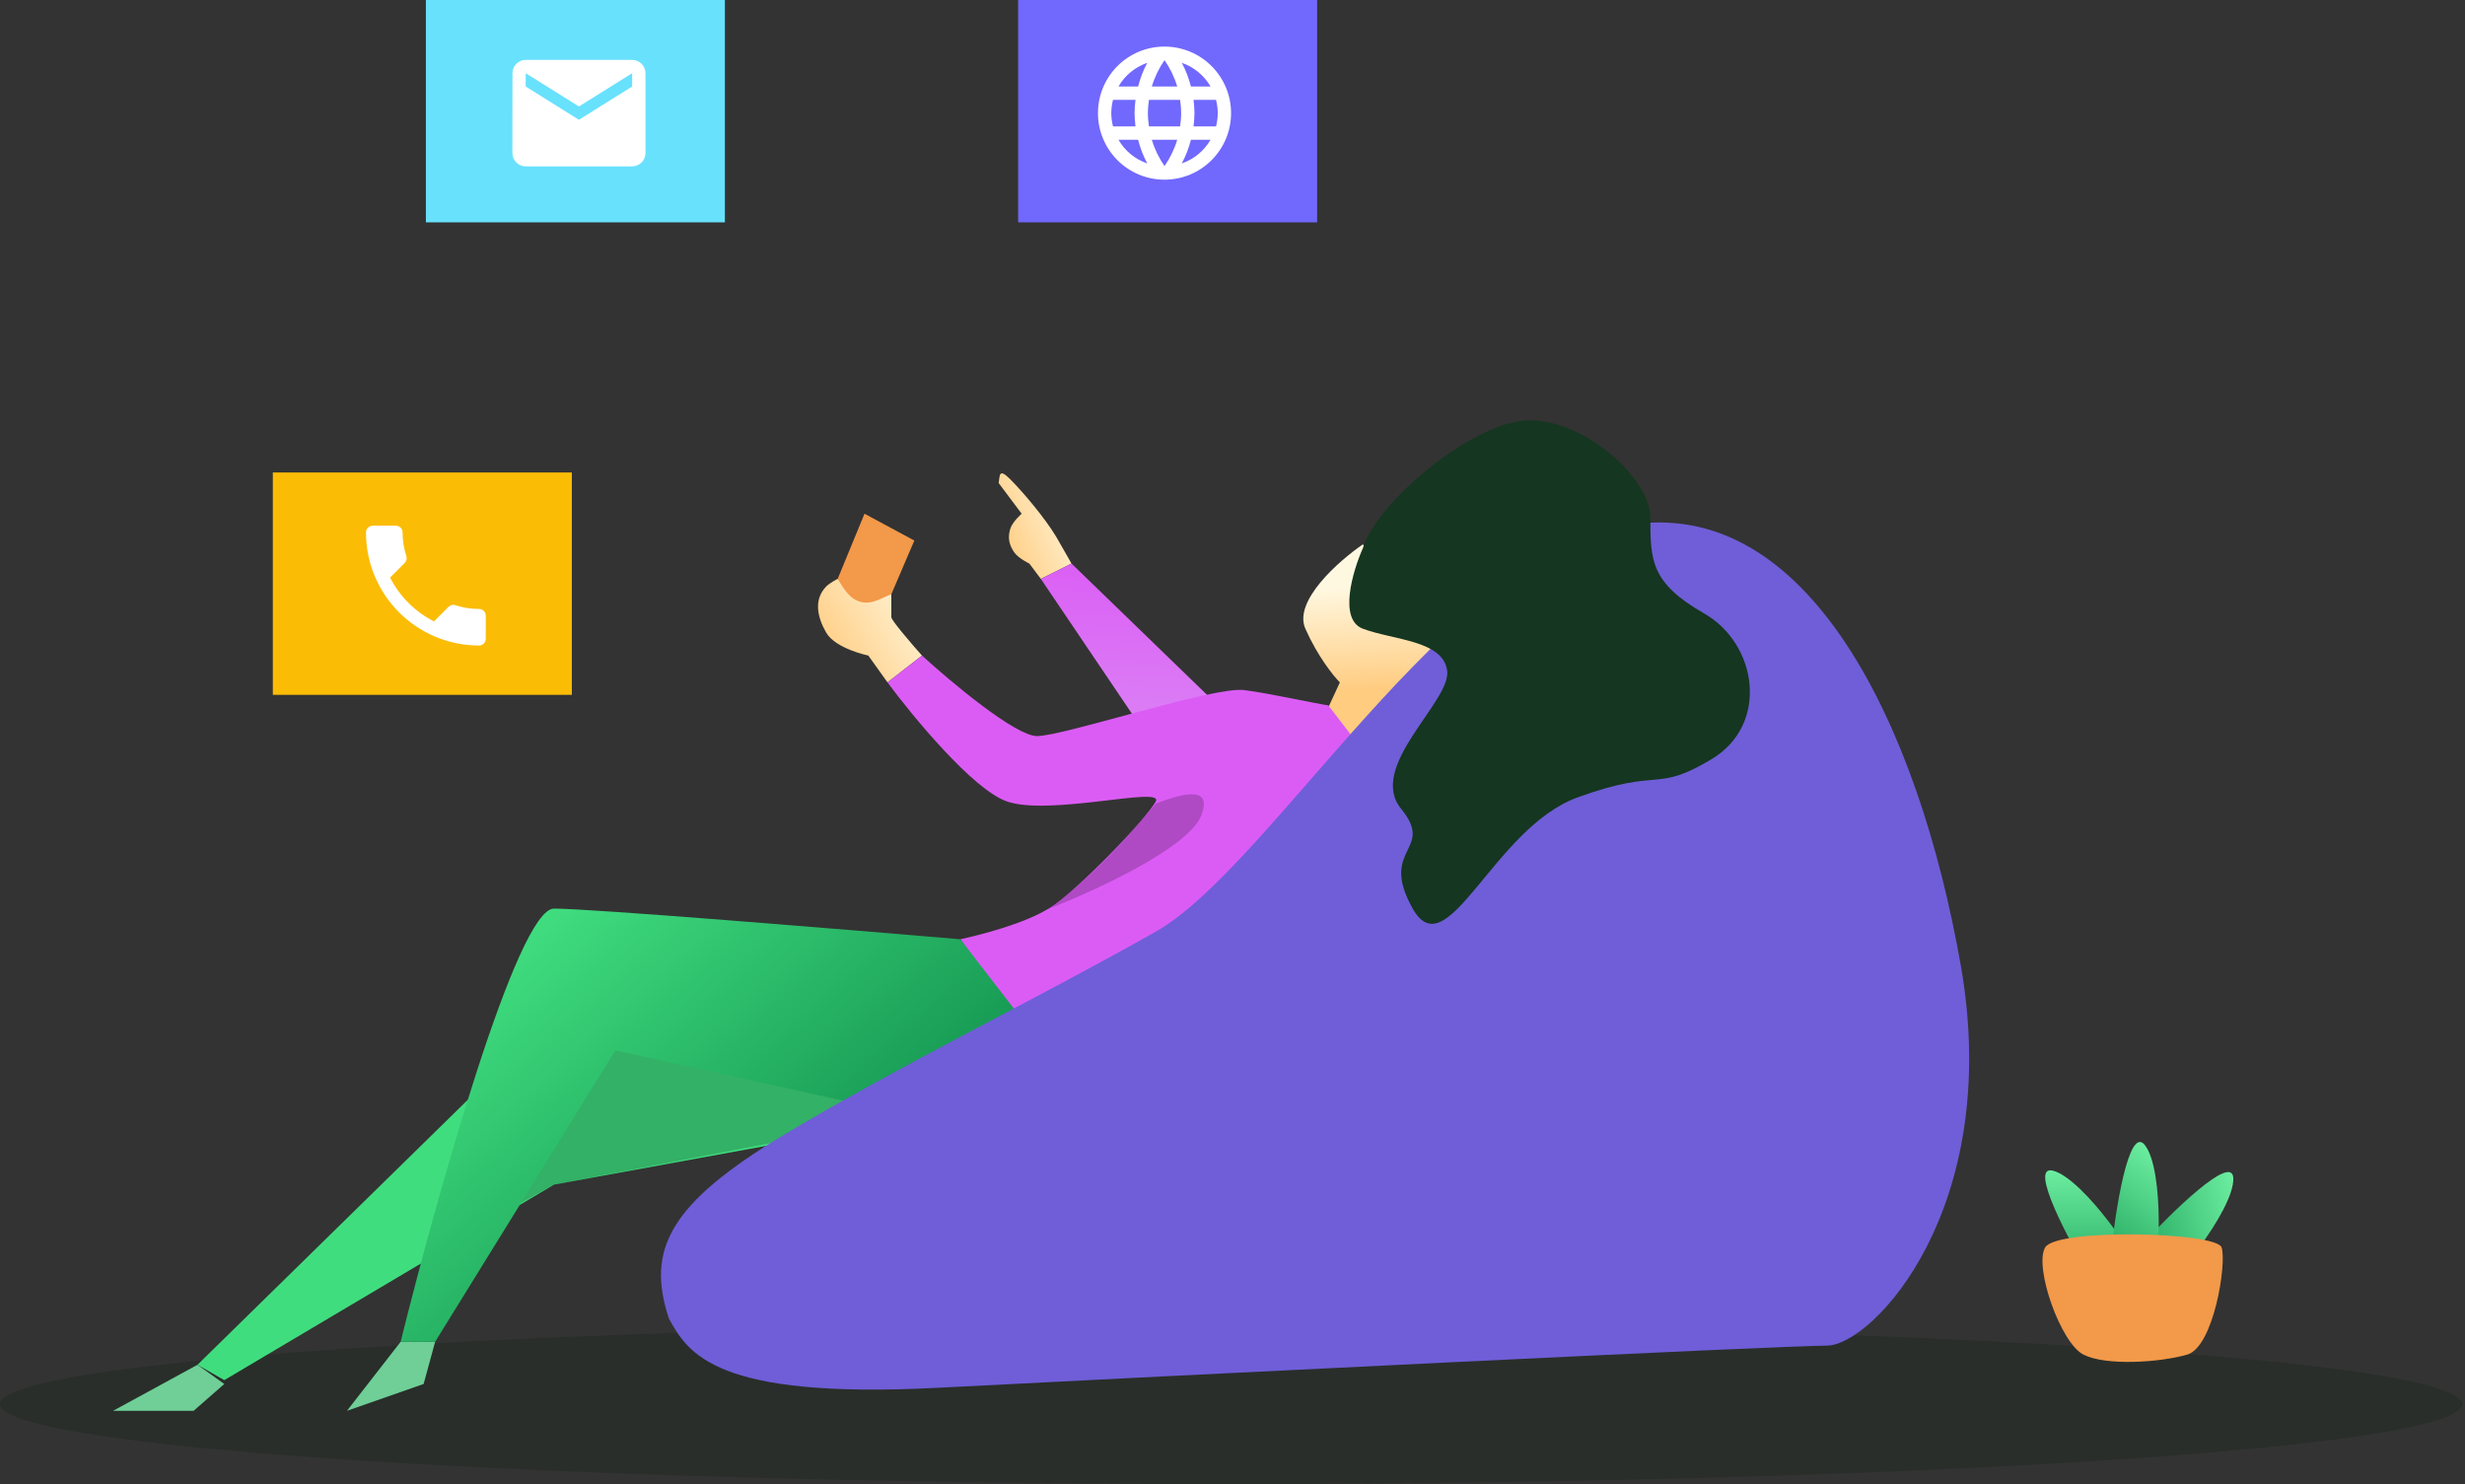 <svg width="799" height="481" viewBox="0 0 799 481" fill="none" xmlns="http://www.w3.org/2000/svg">
  <rect x="0" y="0" width="799" height="481" fill="#333333" stroke="none"/>
  <ellipse opacity="0.2" cx="399.037" cy="455.116" rx="399.037" ry="25.884" fill="#031B06"/>
  <path d="M665.42 379.436C657.467 377.448 670.39 401.803 677.846 414.229C683.505 424.169 695.241 422.927 695.241 416.714C695.241 410.501 675.361 381.921 665.42 379.436Z" fill="url(#paint0_linear)"/>
  <path d="M723.902 381.864C723.557 373.674 703.859 392.965 694.054 403.635C686.122 411.878 690.638 422.782 696.597 421.022C702.555 419.262 724.334 392.101 723.902 381.864Z" fill="url(#paint1_linear)"/>
  <path d="M695.185 371.088C690.02 364.722 685.727 391.957 684.226 406.37C682.781 417.717 692.912 423.771 696.643 418.804C700.374 413.836 701.641 379.044 695.185 371.088Z" fill="url(#paint2_linear)"/>
  <path d="M137.318 448.576L141.046 434.908H129.862L112.466 457.274L137.318 448.576Z" fill="#6FCF97"/>
  <path d="M62.762 457.274L72.703 448.576L64.005 442.363L36.668 457.274H62.762Z" fill="#6FCF97"/>
  <path d="M296.371 175.206L288.916 192.602L285.188 197.573L272.762 201.3L271.52 187.632L280.218 166.508L296.371 175.206Z" fill="#F2994A"/>
  <path d="M333.648 182.662L337.376 187.632L347.316 182.662L342.346 173.964C338.618 167.751 331.533 159.423 327.435 155.325C323.707 151.597 324.121 154.082 323.707 156.567L331.163 166.508C331.163 166.508 328.108 169.147 327.435 171.479C326.616 174.315 327.047 176.474 328.677 178.934C330.018 180.956 333.648 182.662 333.648 182.662Z" fill="url(#paint3_linear)"/>
  <path d="M281.456 212.483L287.669 221.181L298.852 212.483C295.538 208.755 288.911 201.051 288.911 200.057V192.601C286.426 193.43 282.835 196.123 278.971 195.086C274.994 194.019 273.172 190.116 271.515 187.631C271.515 187.631 269.007 188.862 267.787 190.116C263.726 194.29 264.879 199.982 267.787 205.027C270.824 210.295 281.456 212.483 281.456 212.483Z" fill="url(#paint4_linear)"/>
  <path d="M347.318 182.662L393.306 227.214L368.442 233.608L337.377 187.632L347.318 182.662Z" fill="url(#paint5_linear)"/>
  <path d="M423.117 203.786C419.141 194.84 433.886 181.834 441.756 176.449L475.306 216.212L459.152 237.336L446.726 264.673L426.844 237.336L434.3 221.183C432.229 219.112 427.093 212.733 423.117 203.786Z" fill="url(#paint6_linear)"/>
  <path d="M72.702 447.334L64.004 442.363L189.506 319.347H287.671L308.795 360.352L179.565 383.962L72.702 447.334Z" fill="url(#paint7_linear)"/>
  <path opacity="0.2" d="M304.28 360.086L179.379 384.004L158.119 395.962L195.324 321.553L304.28 360.086Z" fill="black"/>
  <path d="M339.859 294.494C331.906 299.464 317.078 303.192 311.279 304.435L336.131 339.227L411.929 318.103L442.994 244.79L430.568 228.637C425.184 227.808 411.184 224.66 403.231 223.666C393.29 222.424 344.829 238.577 336.131 238.577C329.173 238.577 308.38 221.181 298.853 212.483L287.67 221.181C295.954 232.364 315.255 255.725 326.19 259.701C339.859 264.672 377.137 254.731 374.651 259.701C372.166 264.672 349.8 288.281 339.859 294.494Z" fill="#DB5CF5"/>
  <path opacity="0.2" d="M389.32 264.418C385.068 275.048 353.887 289.221 338.828 294.979C354.773 284.349 366.731 269.733 374.704 260.432C381.79 257.774 393.572 253.788 389.32 264.418Z" fill="black"/>
  <path d="M141.045 434.907H129.861C141.459 388.103 167.636 294.494 179.565 294.494C191.494 294.494 272.345 301.121 311.28 304.435L332.404 331.772L276.375 357.428L199.447 340.47L141.045 434.907Z" fill="url(#paint8_linear)"/>
  <path d="M303.828 449.818C231.757 453.546 223.059 438.635 216.846 427.451C209.391 405.085 216.846 390.174 254.124 367.807C291.402 345.44 337.378 323.074 374.655 301.95C411.933 280.825 469.093 180.175 527.494 170.235C585.896 160.294 621.931 234.849 635.6 313.133C649.269 391.416 607.02 436.15 592.109 436.15C577.198 436.15 375.898 446.09 303.828 449.818Z" fill="#6F5ED8"/>
  <path d="M441.754 203.785C433.802 200.803 438.441 185.146 441.754 177.691C445.844 164.022 472.818 140.413 491.457 136.685C510.096 132.957 534.948 154.081 534.948 167.75C534.948 181.418 534.948 188.874 552.344 198.815C569.741 208.755 573.468 234.85 554.83 246.033C536.191 257.217 538.676 248.518 511.339 258.459C484.002 268.4 469.091 314.376 457.907 294.494C446.724 274.613 465.363 275.856 454.18 262.187C442.996 248.518 470.333 227.394 469.091 217.454C467.848 207.513 451.695 207.513 441.754 203.785Z" fill="#153620"/>
  <rect x="88.436" y="153.144" width="96.922" height="72.07" fill="#FBBC05"/>
  <path d="M126.439 187.202C129.545 193.306 134.549 198.288 140.653 201.416L145.399 196.671C145.981 196.088 146.844 195.894 147.599 196.153C150.015 196.951 152.624 197.382 155.299 197.382C156.485 197.382 157.456 198.353 157.456 199.539V207.067C157.456 208.253 156.485 209.224 155.299 209.224C135.045 209.224 118.631 192.81 118.631 172.556C118.631 171.37 119.601 170.399 120.788 170.399H128.337C129.523 170.399 130.494 171.37 130.494 172.556C130.494 175.252 130.925 177.84 131.724 180.256C131.961 181.011 131.788 181.852 131.184 182.456L126.439 187.202Z" fill="white"/>
  <rect x="138.045" width="96.922" height="72.07" fill="#68E1FD"/>
  <path d="M204.909 19.412H170.398C168.025 19.412 166.106 21.353 166.106 23.726L166.084 49.609C166.084 51.982 168.025 53.923 170.398 53.923H204.909C207.282 53.923 209.223 51.982 209.223 49.609V23.726C209.223 21.353 207.282 19.412 204.909 19.412ZM204.909 28.039L187.654 38.824L170.398 28.039V23.726L187.654 34.51L204.909 23.726V28.039Z" fill="white"/>
  <rect x="330.012" width="96.922" height="72.07" fill="#7168FD"/>
  <path d="M377.444 15.098C365.538 15.098 355.896 24.761 355.896 36.668C355.896 48.574 365.538 58.237 377.444 58.237C389.372 58.237 399.036 48.574 399.036 36.668C399.036 24.761 389.372 15.098 377.444 15.098ZM392.392 28.04H386.029C385.339 25.344 384.347 22.755 383.053 20.361C387.021 21.72 390.321 24.481 392.392 28.04ZM377.466 19.498C379.256 22.087 380.658 24.955 381.586 28.04H373.346C374.274 24.955 375.676 22.087 377.466 19.498ZM360.771 40.982C360.426 39.601 360.21 38.156 360.21 36.668C360.21 35.179 360.426 33.734 360.771 32.354H368.062C367.889 33.777 367.76 35.201 367.76 36.668C367.76 38.134 367.889 39.558 368.062 40.982H360.771ZM362.54 45.295H368.903C369.593 47.992 370.585 50.58 371.88 52.974C367.911 51.615 364.611 48.876 362.54 45.295ZM368.903 28.04H362.54C364.611 24.459 367.911 21.72 371.88 20.361C370.585 22.755 369.593 25.344 368.903 28.04ZM377.466 53.837C375.676 51.249 374.274 48.38 373.346 45.295H381.586C380.658 48.38 379.256 51.249 377.466 53.837ZM382.513 40.982H372.419C372.225 39.558 372.074 38.134 372.074 36.668C372.074 35.201 372.225 33.756 372.419 32.354H382.513C382.707 33.756 382.858 35.201 382.858 36.668C382.858 38.134 382.707 39.558 382.513 40.982ZM383.053 52.974C384.347 50.58 385.339 47.992 386.029 45.295H392.392C390.321 48.855 387.021 51.615 383.053 52.974ZM386.87 40.982C387.043 39.558 387.172 38.134 387.172 36.668C387.172 35.201 387.043 33.777 386.87 32.354H394.161C394.506 33.734 394.722 35.179 394.722 36.668C394.722 38.156 394.506 39.601 394.161 40.982H386.87Z" fill="white"/>
  <path d="M662.933 404.288C666.66 398.074 718.333 399.318 720.092 404.288C721.851 409.258 717.606 436.596 708.909 439.08C700.212 441.565 682.816 442.808 675.359 439.08C667.902 435.353 659.205 410.501 662.933 404.288Z" fill="#F2994A"/>
  <defs>
    <linearGradient id="paint0_linear" x1="679.082" y1="379.321" x2="679.082" y2="421.538" gradientUnits="userSpaceOnUse">
      <stop stop-color="#6CEDA0"/>
      <stop offset="1" stop-color="#199D56"/>
    </linearGradient>
    <linearGradient id="paint1_linear" x1="727.881" y1="394.934" x2="687.394" y2="406.89" gradientUnits="userSpaceOnUse">
      <stop stop-color="#6CEDA0"/>
      <stop offset="1" stop-color="#199D56"/>
    </linearGradient>
    <linearGradient id="paint2_linear" x1="706.177" y1="379.2" x2="680.825" y2="412.956" gradientUnits="userSpaceOnUse">
      <stop stop-color="#6CEDA0"/>
      <stop offset="1" stop-color="#199D56"/>
    </linearGradient>
    <linearGradient id="paint3_linear" x1="350.84" y1="162.203" x2="322.423" y2="174.281" gradientUnits="userSpaceOnUse">
      <stop stop-color="#FFF8E1"/>
      <stop offset="1" stop-color="#FFCC80"/>
    </linearGradient>
    <linearGradient id="paint4_linear" x1="303.881" y1="196.241" x2="269.247" y2="217.663" gradientUnits="userSpaceOnUse">
      <stop stop-color="#FFF8E1"/>
      <stop offset="1" stop-color="#FFCC80"/>
    </linearGradient>
    <linearGradient id="paint5_linear" x1="369.378" y1="179.244" x2="366.337" y2="229.368" gradientUnits="userSpaceOnUse">
      <stop stop-color="#DB5CF5"/>
      <stop offset="1" stop-color="#DB7CF5"/>
    </linearGradient>
    <linearGradient id="paint6_linear" x1="435.825" y1="190.01" x2="437.971" y2="224.097" gradientUnits="userSpaceOnUse">
      <stop stop-color="#FFF8E1"/>
      <stop offset="1" stop-color="#FFCC80"/>
    </linearGradient>
    <linearGradient id="paint7_linear" x1="112.941" y1="366.73" x2="207.281" y2="403.935" gradientUnits="userSpaceOnUse">
      <stop offset="0.064" stop-color="#40DD7F"/>
      <stop offset="1" stop-color="#40DD7F"/>
    </linearGradient>
    <linearGradient id="paint8_linear" x1="186.021" y1="287.006" x2="268.402" y2="378.688" gradientUnits="userSpaceOnUse">
      <stop stop-color="#40DD7F"/>
      <stop offset="1" stop-color="#199D56"/>
    </linearGradient>
  </defs>
</svg>
